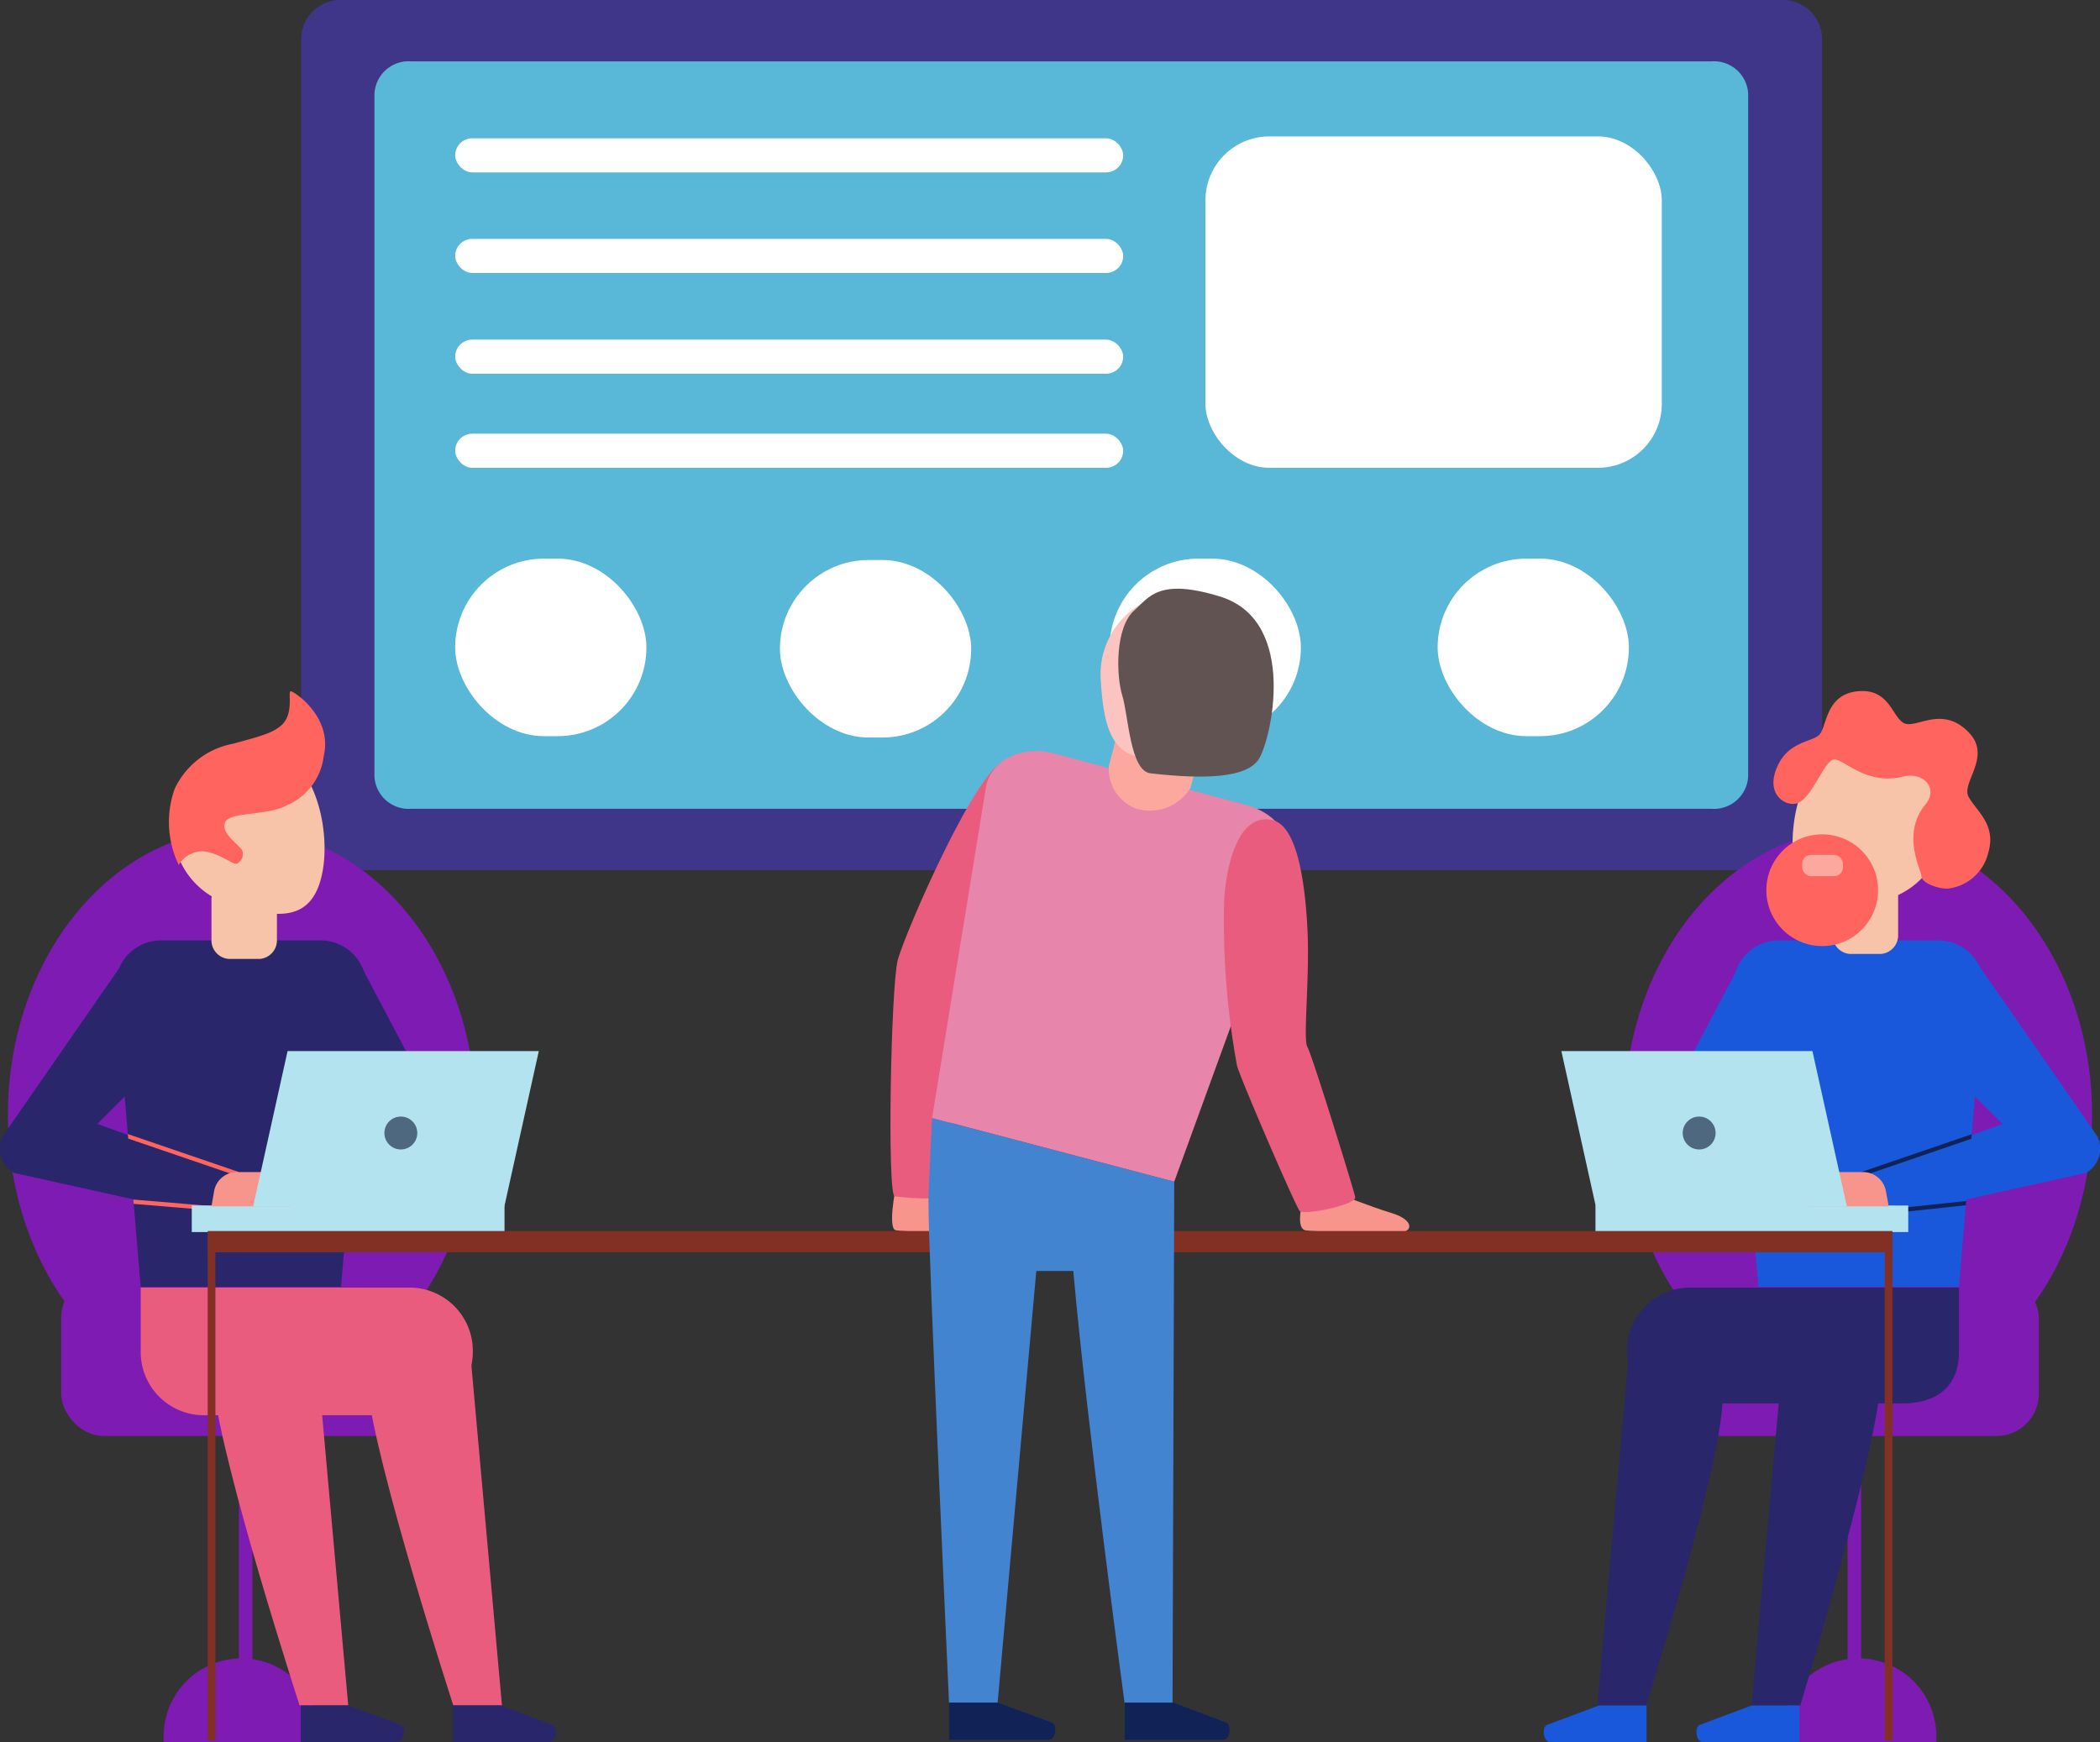 <svg id="Layer_1" data-name="Layer 1" xmlns="http://www.w3.org/2000/svg" xmlns:xlink="http://www.w3.org/1999/xlink" viewBox="0 0 122.54 101.66"><rect x="0" y="0" width="122.54" height="101.66" fill="#333333" stroke="none"/><defs><style>.cls-1{fill:none;}.cls-2{fill:#f7958d;}.cls-3{fill:#403689;}.cls-4{fill:#59b7d8;}.cls-5{fill:#fff;}.cls-6{fill:#7e1bb2;}.cls-7{fill:#29266b;}.cls-8{fill:#1958db;}.cls-9{clip-path:url(#clip-path);}.cls-10{fill:#112256;}.cls-11{fill:#b3e3ef;}.cls-12{fill:#ea5c7e;}.cls-13{fill:#f7c3a9;}.cls-14{clip-path:url(#clip-path-2);}.cls-15{fill:#ff645f;}.cls-16{fill:#823024;}.cls-17{fill:#4e687f;}.cls-18{fill:#fca89e;}.cls-19{fill:#4384d1;}.cls-20{fill:#e885ab;}.cls-21{fill:#fcc4c0;}.cls-22{fill:#605351;}</style><clipPath id="clip-path" transform="translate(-373.79 -180.04)"><path class="cls-1" d="M488.1,255.13H476.4l-1.46-17.33a2.66,2.66,0,0,1,2.65-2.88h9.31a2.66,2.66,0,0,1,2.65,2.88Z"/></clipPath><clipPath id="clip-path-2" transform="translate(-373.79 -180.04)"><path class="cls-1" d="M382,255.13h11.69l1.46-17.33a2.66,2.66,0,0,0-2.65-2.88h-9.31a2.66,2.66,0,0,0-2.65,2.88Z"/></clipPath></defs><title>Внедрение</title><path class="cls-2" d="M449.78,250.35c-.13.34-.27,1.35.15,1.48s5,.17,5.64.12.74-.72-.58-1.12-3-1.09-3-1.09Z" transform="translate(-373.79 -180.04)"/><path class="cls-2" d="M426.12,249.19c-.13.34-.5,2.51-.08,2.64s5,.17,5.64.12.74-.72-.58-1.12-3-1.09-3-1.09Z" transform="translate(-373.79 -180.04)"/><path class="cls-3" d="M477.74,230.82h-84a2.29,2.29,0,0,1-2.37-2.2V182.24a2.29,2.29,0,0,1,2.37-2.2h84a2.29,2.29,0,0,1,2.37,2.2v46.38A2.29,2.29,0,0,1,477.74,230.82Z" transform="translate(-373.79 -180.04)"/><path class="cls-4" d="M473.66,227.24H397.78a2,2,0,0,1-2.14-1.89V185.51a2,2,0,0,1,2.14-1.89h75.88a2,2,0,0,1,2.14,1.89v39.84A2,2,0,0,1,473.66,227.24Z" transform="translate(-373.79 -180.04)"/><rect class="cls-5" x="26.56" y="8.07" width="38.98" height="1.99" rx="1" ry="1"/><rect class="cls-5" x="26.56" y="13.94" width="38.98" height="1.99" rx="1" ry="1"/><rect class="cls-5" x="26.56" y="19.82" width="38.98" height="1.99" rx="1" ry="1"/><rect class="cls-5" x="26.56" y="25.31" width="38.98" height="1.99" rx="1" ry="1"/><rect class="cls-5" x="70.34" y="7.96" width="26.63" height="19.34" rx="3.73" ry="3.73"/><rect class="cls-5" x="26.56" y="32.6" width="11.16" height="10.36" rx="5.18" ry="5.18"/><rect class="cls-5" x="45.51" y="32.68" width="11.16" height="10.36" rx="5.18" ry="5.18"/><rect class="cls-5" x="64.75" y="32.6" width="11.16" height="10.36" rx="5.18" ry="5.18"/><rect class="cls-5" x="83.89" y="32.6" width="11.16" height="10.36" rx="5.18" ry="5.18"/><ellipse class="cls-6" cx="108.43" cy="65.07" rx="13.65" ry="16.67"/><path class="cls-6" d="M486.78,281.7c0-.11,0-.23,0-.34a4.54,4.54,0,1,0-9.08,0c0,.11,0,.23,0,.34Z" transform="translate(-373.79 -180.04)"/><rect class="cls-6" x="107.81" y="72.14" width="0.79" height="29.52"/><rect class="cls-6" x="97.88" y="74.44" width="21.09" height="9.36" rx="2.46" ry="2.46"/><path class="cls-7" d="M472.42,255.18H488.1v3.76c0,2-1.28,3-3.31,3h-12c-2,0-4.06-.92-4.06-3v-.08A3.69,3.69,0,0,1,472.42,255.18Z" transform="translate(-373.79 -180.04)"/><path class="cls-8" d="M488.1,255.13H476.4l-1.46-17.33a2.66,2.66,0,0,1,2.65-2.88h9.31a2.66,2.66,0,0,1,2.65,2.88Z" transform="translate(-373.79 -180.04)"/><path class="cls-7" d="M468.9,258.37,467,279.57h2.84s4-12.72,4.43-17.27-2.27-5-2.27-5Z" transform="translate(-373.79 -180.04)"/><path class="cls-7" d="M477.93,258.08,476,279.57h2.84s4.17-13.79,4.63-18.33-2.47-3.95-2.47-3.95Z" transform="translate(-373.79 -180.04)"/><polygon class="cls-8" points="101.42 56.47 97.22 64.42 102.9 63.96 101.42 56.47"/><path class="cls-8" d="M488.86,235.8l7.32,10.56a1.62,1.62,0,0,1-.68,2.13L484.18,251l-1.48-2.5,7.95-2.87L484.95,240Z" transform="translate(-373.79 -180.04)"/><path class="cls-8" d="M467.09,279.57h2.78v2.13h-5.64c-.37,0-.5-.84-.17-1Z" transform="translate(-373.79 -180.04)"/><path class="cls-8" d="M476,279.57h2.78v2.13h-5.64c-.37,0-.5-.84-.17-1Z" transform="translate(-373.79 -180.04)"/><g class="cls-9"><polygon class="cls-10" points="108.71 68.62 108.63 68.39 115.7 65.97 115.78 66.2 108.71 68.62"/><polygon class="cls-10" points="109 70.95 108.98 70.7 117.53 69.79 117.55 70.03 109 70.95"/></g><rect class="cls-11" x="93.1" y="70.35" width="18.25" height="1.55"/><ellipse class="cls-6" cx="14.11" cy="65.07" rx="13.65" ry="16.67"/><path class="cls-6" d="M383.34,281.7c0-.11,0-.23,0-.34a4.54,4.54,0,1,1,9.08,0c0,.11,0,.23,0,.34Z" transform="translate(-373.79 -180.04)"/><rect class="cls-6" x="13.94" y="72.14" width="0.79" height="29.52"/><rect class="cls-6" x="3.57" y="74.44" width="21.09" height="9.36" rx="2.46" ry="2.46"/><path class="cls-12" d="M397.7,255.18H382v3.76a3.69,3.69,0,0,0,3.69,3.69h12a3.69,3.69,0,0,0,3.69-3.69v-.08A3.69,3.69,0,0,0,397.7,255.18Z" transform="translate(-373.79 -180.04)"/><path class="cls-7" d="M382,255.13h11.69l1.46-17.33a2.66,2.66,0,0,0-2.65-2.88h-9.31a2.66,2.66,0,0,0-2.65,2.88Z" transform="translate(-373.79 -180.04)"/><path class="cls-13" d="M387.13,236h1.82a1.09,1.09,0,0,0,1-1.15v-2.24a1.09,1.09,0,0,0-1-1.15h-1.82a1.09,1.09,0,0,0-1,1.15v2.24A1.09,1.09,0,0,0,387.13,236Z" transform="translate(-373.79 -180.04)"/><path class="cls-13" d="M392.48,231.46c-.73,2.47-2.79,2.09-5.26,1.36a4.66,4.66,0,0,1,2.64-8.94C392.33,224.61,393.21,229,392.48,231.46Z" transform="translate(-373.79 -180.04)"/><path class="cls-12" d="M401.15,258.08l1.93,21.48h-2.84s-4.54-14-5-18.53,2.84-3.75,2.84-3.75Z" transform="translate(-373.79 -180.04)"/><path class="cls-12" d="M392.18,258.08l1.93,21.48h-2.84s-4.54-14-5-18.53,2.84-3.75,2.84-3.75Z" transform="translate(-373.79 -180.04)"/><polygon class="cls-7" points="21.12 56.47 25.32 64.42 19.65 63.96 21.12 56.47"/><path class="cls-7" d="M381.26,235.8l-7.32,10.56a1.62,1.62,0,0,0,.68,2.13L385.94,251l1.48-2.5-7.95-2.87,5.7-5.71Z" transform="translate(-373.79 -180.04)"/><path class="cls-7" d="M403,279.57h-2.78v2.13h5.64c.37,0,.5-.84.17-1Z" transform="translate(-373.79 -180.04)"/><path class="cls-7" d="M394.12,279.57h-2.78v2.13H397c.37,0,.5-.84.17-1Z" transform="translate(-373.79 -180.04)"/><g class="cls-14"><polygon class="cls-15" points="13.84 68.62 6.76 66.2 6.84 65.97 13.92 68.39 13.84 68.62"/><rect class="cls-15" x="382.74" y="246.21" width="0.25" height="8.16" transform="translate(-272.21 430.96) rotate(-85.23)"/></g><rect class="cls-11" x="11.19" y="70.35" width="18.25" height="1.55"/><rect class="cls-16" x="12.12" y="71.84" width="98.31" height="1.24"/><rect class="cls-16" x="12.12" y="72.06" width="0.45" height="29.52"/><rect class="cls-16" x="109.98" y="72.06" width="0.45" height="29.52"/><path class="cls-2" d="M484,250.44h-4.66l-.34-2h3.51a1.35,1.35,0,0,1,1.33,1.13Z" transform="translate(-373.79 -180.04)"/><polygon class="cls-11" points="107.77 70.41 93.12 70.41 91.11 61.34 105.76 61.34 107.77 70.41"/><circle class="cls-17" cx="99.15" cy="66.12" r="0.96"/><path class="cls-13" d="M481.73,235.71h1.82a1.09,1.09,0,0,0,1-1.15v-2.24a1.09,1.09,0,0,0-1-1.15h-1.82a1.09,1.09,0,0,0-1,1.15v2.24A1.09,1.09,0,0,0,481.73,235.71Z" transform="translate(-373.79 -180.04)"/><path class="cls-13" d="M478.64,231.16c.73,2.47,2.79,2.09,5.26,1.36a4.66,4.66,0,0,0-2.64-8.94C478.79,224.31,477.91,228.7,478.64,231.16Z" transform="translate(-373.79 -180.04)"/><circle class="cls-15" cx="106.33" cy="51.95" r="3.26"/><rect class="cls-18" x="105.16" y="49.89" width="2.38" height="1.24" rx="0.51" ry="0.51"/><path class="cls-2" d="M386.13,250.44h4.65l.34-2h-3.51a1.35,1.35,0,0,0-1.33,1.13Z" transform="translate(-373.79 -180.04)"/><polygon class="cls-11" points="14.77 70.41 29.43 70.41 31.44 61.34 16.78 61.34 14.77 70.41"/><circle class="cls-17" cx="23.39" cy="66.12" r="0.96"/><path class="cls-12" d="M432.59,224.4c-1.61-.06-6,10.11-6.41,11.65s-.63,13.76-.18,13.81,2.9.34,2.94-.24.77-11.66.86-12.34S436.18,224.53,432.59,224.4Z" transform="translate(-373.79 -180.04)"/><path class="cls-19" d="M428.18,245.28,442.31,249l-.1,30.48h-2.79s-2.24-16.6-3-25.27h-2.16L432,279.44h-2.83s-1.24-27-1.2-29.17C427.94,249.92,428.18,245.28,428.18,245.28Z" transform="translate(-373.79 -180.04)"/><path class="cls-20" d="M428.18,245.28,442.31,249l6.66-18.3c.56-1.49-.58-3.19-2.46-3.68L435.26,224c-1.88-.49-3.7.44-3.94,2Z" transform="translate(-373.79 -180.04)"/><path class="cls-18" d="M440.09,227.23a2.49,2.49,0,0,1-1.6-2.46l.72-2.77c.16-.63,1.08-.33,1.64-.19l1.79.47c.56.14,1.36.9,1.2,1.52l-.58,2.21A2.76,2.76,0,0,1,440.09,227.23Z" transform="translate(-373.79 -180.04)"/><path class="cls-21" d="M441.19,224.26c-2.62.18-3-1.93-3.17-4.54a4.75,4.75,0,1,1,9.48-.65C447.68,221.69,443.8,224.08,441.19,224.26Z" transform="translate(-373.79 -180.04)"/><path class="cls-10" d="M442.25,279.4h-2.83v2.17h5.75c.38,0,.51-.85.18-1Z" transform="translate(-373.79 -180.04)"/><path class="cls-10" d="M432,279.4h-2.83v2.17H435c.38,0,.51-.85.18-1Z" transform="translate(-373.79 -180.04)"/><path class="cls-15" d="M478.65,226.92c-.61.2-1.74-.44-1.26-1.86.6-1.8,2.16-1.68,2.58-2.16s.36-2.34,2.22-2.52,2,1.5,2.7,1.86,2.22-1.08,3.78.54c1.38,1.43-.48,2.94,0,3.78s1.62,1.62,1.14,3.24a2.74,2.74,0,0,1-2.4,2.1c-.6,0-1.5-.36-1.5-.72s-1.2-2.46.24-4.2c.77-.93-.12-1.92-1.32-1.62-2.1.53-3.42-1-4-1S479.55,226.62,478.65,226.92Z" transform="translate(-373.79 -180.04)"/><path class="cls-15" d="M384.22,230.52a5.78,5.78,0,0,1-.24-4.44,4.72,4.72,0,0,1,3.42-2.64c1.51-.42,2.64-.66,3.06-1.38s.12-1.68.3-1.68,2.46,1.5,1.92,3.78a3.58,3.58,0,0,1-2.16,2.88c-1.07.61-3.36.36-3.6,1s.78,1.26,1,1.62a.63.63,0,0,1-.3.78c-.18.12-1.08-.66-2-.72A1.6,1.6,0,0,0,384.22,230.52Z" transform="translate(-373.79 -180.04)"/><path class="cls-22" d="M440,215.64c-1.16,1-1.08,3.84-.72,5s.45,4.4,1.65,4.53c3.15.36,5.58.27,6.3-.81s2.34-8-2.16-9.48C441.38,213.72,440.83,214.92,440,215.64Z" transform="translate(-373.79 -180.04)"/><path class="cls-12" d="M448.08,227.91c1.36.36,1.85,3.42,2,6.3s-.27,6.48,0,6.93,2.7,8.31,2.79,8.76-3,1.08-3.24.81-3.48-7.77-3.66-8.49a47.16,47.16,0,0,1-.75-9.68C445.42,229.71,446.37,227.46,448.08,227.91Z" transform="translate(-373.79 -180.04)"/></svg>